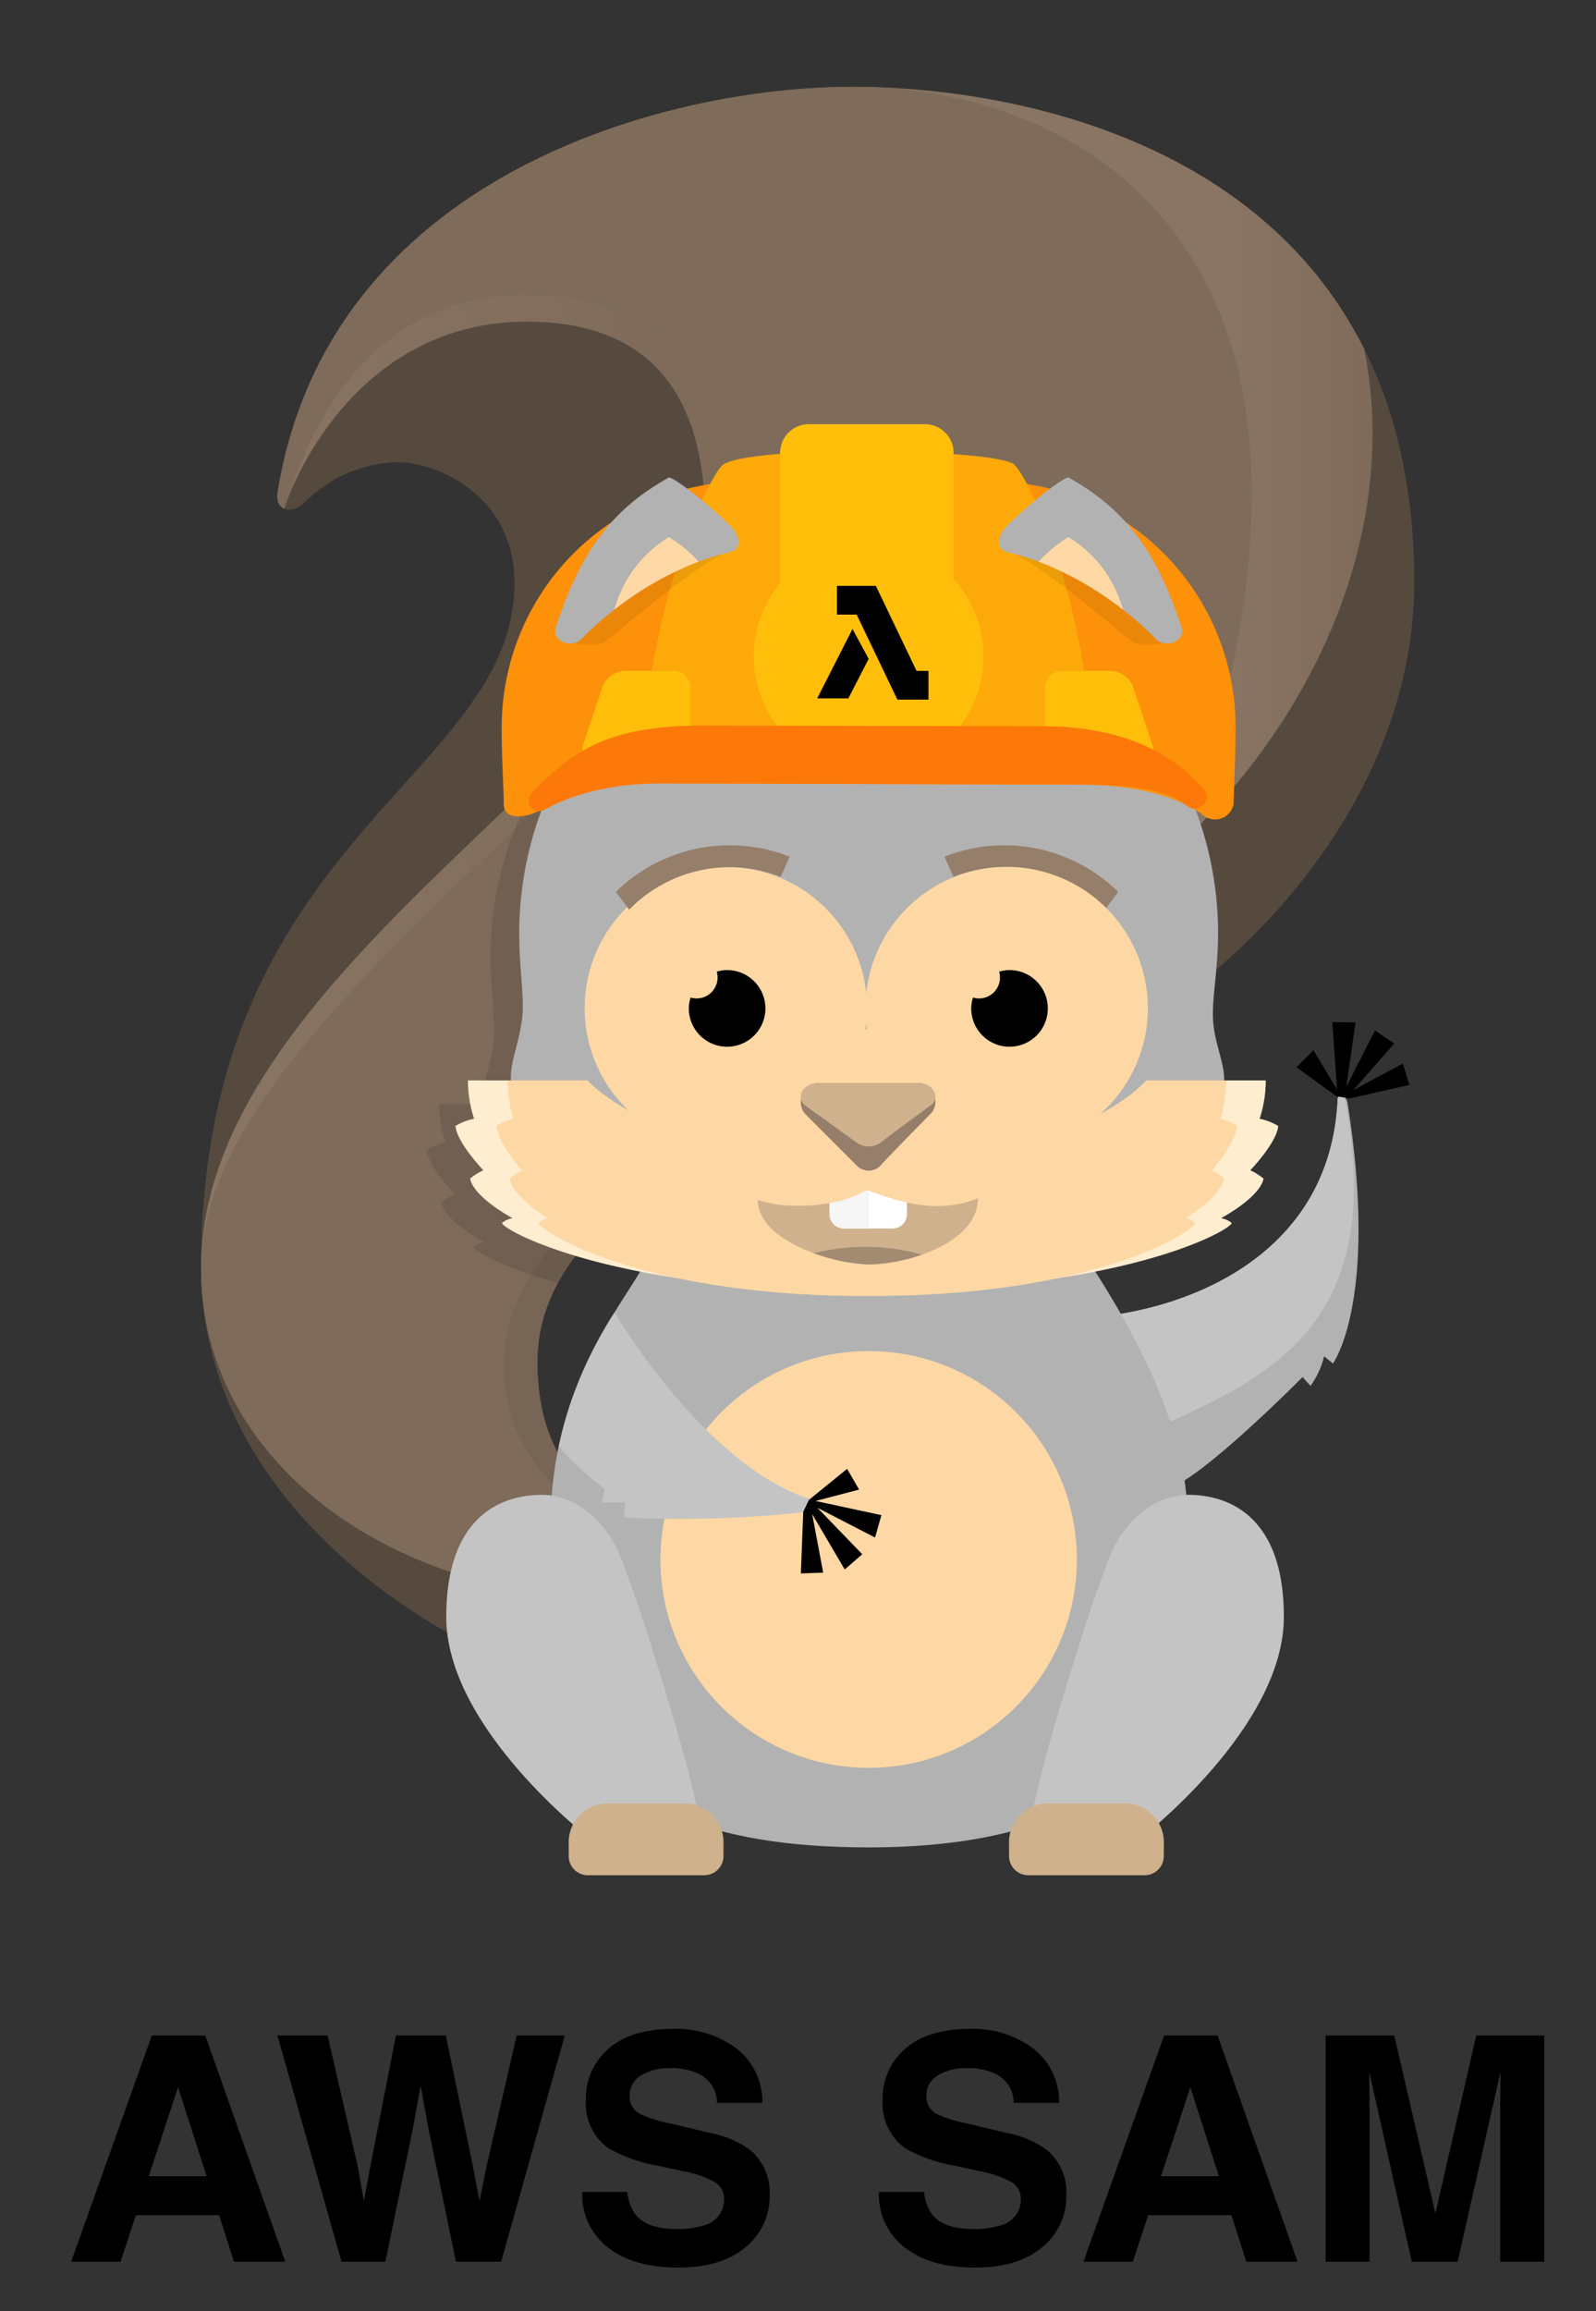 <svg viewBox="120.00 -5.12 184.00 266.24" xmlns="http://www.w3.org/2000/svg"><rect x="120.00" y="-5.12" width="184.00" height="266.24" fill="#333333" stroke="none"/><title>aws-sam.input.svg</title><defs><style>.cls-1{fill:#b2b2b2}.cls-8{fill:#c4c4c4}.cls-9{fill:#fed8a4}.cls-10{fill:#cfb18d}.cls-12{fill:#957e6a}.cls-15{fill:#febe0a}.cls-17{opacity:.071}.cls-18{fill:#040404}</style><linearGradient id="linear-gradient" x1="203.361" x2="278.24" y1="11121.406" y2="11121.406" gradientTransform="translate(0 -11067.41)" gradientUnits="userSpaceOnUse"><stop offset=".765" stop-color="#897564"/><stop offset="1" stop-color="#7e6b5a"/></linearGradient><linearGradient id="linear-gradient-2" x1="143.18" x2="264.288" y1="11159.003" y2="11159.003" gradientTransform="translate(0 -11067.41)" gradientUnits="userSpaceOnUse"><stop offset=".01" stop-color="#897564"/><stop offset=".459" stop-color="#7e6b5a"/></linearGradient></defs><g id="Layer_8" data-name="Layer 8"><path d="M248.563 146.33c11.037-1.654 25.015-8.369 25.658-25.014.37-.276.735-.46 1.105.46 3.68 22.99-1.656 30.166-1.656 30.166l-1.011-.828a9.81 9.81 0 0 1-1.566 3.404c-.365-.369-.918-1.012-.918-1.012s-9.566 9.656-14.163 12.23c-6.161-.459-19.212-17.64-7.449-19.406z" class="cls-1"/><g id="tail"><path id="Shape_14" fill="#56493e" d="M218.305 4.884c-21.703 0-60.359 10.27-66.286 46.651-.351 2.158 1.542 2.69 3.082 1.242a15.67 15.67 0 0 1 10.725-4.656c4.415 0 13.485 3.737 13.485 13.9 0 22.44-36.13 29.314-36.13 78.924 0 20.129 15.267 36.053 33.66 44.723 4.658 2.197 19.76-15.241 19.76-15.241s-14.662-1.05-14.662-18.708 25.436-28.378 38.573-28.378c26.512 0 62.54-27.749 62.54-61.434 0-48.193-43.042-57.023-64.747-57.023z" data-name="Shape 14"/><path id="Shape_14_copy_3" fill="url(#linear-gradient)" d="M277.257 35.042c-12.474-24.845-42.122-30.158-58.95-30.158-4.718 0-9.135 2.694-14.946 3.827l1.519 3.53s37.338 79.56 37.338 90.866c29.015-19.005 39.487-46.476 35.04-68.065z" data-name="Shape 14 copy 3"/><path id="Shape_14_copy_2" fill="url(#linear-gradient-2)" d="M218.305 4.884c-21.703 0-60.359 10.27-66.286 46.651-.166 1.025.174 1.683.742 1.938 2.024-6.031 10.097-21.538 27.964-21.538 15.954 0 20.578 10.53 20.578 23.09 0 24.275-58.123 50.577-58.123 85.919 0 20.128 17.79 34.318 38.548 37.313 5.097.734 14.873-7.83 14.873-7.83s-14.663-1.05-14.663-18.708 25.436-28.378 38.573-28.378c26.512 0 43.777-41.36 43.777-71.735.003-34.214-24.278-46.722-45.983-46.722z" data-name="Shape 14 copy 2"/><path id="Shape_14_copy" fill="#7e6b5a" d="M218.305 4.884c-21.703 0-60.359 10.27-66.286 46.651-.166 1.025.174 1.683.742 1.938 2.025-6.033 7.89-24.665 28.149-24.665 16.003 0 23.785 11.278 23.785 24.014 0 26.855-61.514 57.746-61.514 88.122 0 20.128 17.79 34.318 38.548 37.313 5.097.734 14.873-7.83 14.873-7.83s-14.663-1.05-14.663-18.708 25.436-28.378 38.573-28.378c26.512 0 43.777-41.36 43.777-71.735.002-34.214-24.279-46.722-45.984-46.722z" data-name="Shape 14 copy"/><path id="Shape_14_copy_4" fill="#776555" d="M216.65 122.157c-13.138 0-38.573 12.455-38.573 30.113 0 10.758 8.66 17.22 15.429 20.631 1.842-1.376 3.097-2.475 3.097-2.475s-14.663-1.05-14.663-18.708 25.436-28.378 38.573-28.378c5.528 0 1.734-1.183-3.863-1.183z" data-name="Shape 14 copy 4"/><path id="Ellipse_4_copy" d="M216.835 64.847a40.282 40.282 0 0 0-40.282 40.282c0 4.238.63 7.457.325 9.858-.387 3.047-1.392 4.939-1.281 7.11l-4.961-.002a14.306 14.306 0 0 0 .712 4.417 6.763 6.763 0 0 0-2.145.827c.153 1.932 3.217 5.104 3.217 5.104a6.97 6.97 0 0 0-1.532.966c.46 2.207 4.903 4.552 4.903 4.552a2.709 2.709 0 0 0-1.226.552c.018.391 3.105 2.312 9.743 4.157 6.61-12.202 25.492-19.332 36.204-19.332 11.585 0 24.987-5.298 36.406-14.075.108-1.25.198-2.613.198-4.135a40.282 40.282 0 0 0-40.281-40.28z" data-name="Ellipse 4 copy" opacity=".102"/></g><g id="body"><path id="Shape_5_copy" d="M275.143 121.868c-.036-.2-.052-.378-.075-.567-.282-.35-.564-.196-.845.015-.644 16.646-14.623 23.36-25.658 25.014-8.019 1.205-4.509 9.565.492 14.916 14.886-6.782 31.154-11.418 26.086-39.378z" class="cls-8" data-name="Shape 5 copy"/><path id="Shape_2" d="M256.88 169.534c0-9.46-5.361-20.181-11.351-29.325-6.1-9.312-44.987-11.473-50.61-.788-3.152 5.991-10.247 13.401-11.35 28.064-1.507 20.02-.945 40.202 36.577 40.202 44.618 0 36.733-31.368 36.733-38.153z" class="cls-1" data-name="Shape 2"/><circle id="Ellipse_1" cx="220.145" cy="174.519" r="24.003" class="cls-9" data-name="Ellipse 1"/><path id="Shape_3" d="M213.208 167.484c-7.968-2.508-16.63-12.065-22.36-21.424a46.652 46.652 0 0 0-6.422 15.415 31.696 31.696 0 0 0 5.291 4.906l-.316 1.575h2.681l-.158 1.735a130.961 130.961 0 0 0 20.811-.632c1.419-.314 1.578-.63.473-1.575z" class="cls-8" data-name="Shape 3"/><path id="Shape_4" d="M221.617 169.415l-7.588-1.632 5.013-1.312-1.379-2.39-4.415 3.587-.643 1.379-.276 7.082 2.574-.092-1.264-6.736 3.749 6.368 2.022-1.748-5.173-5.357 6.645 3.427.735-2.576z" data-name="Shape 4"/><path id="Shape_4_copy" d="M281.73 117.388l-5.697 3.061 4.698-5.364-2.211-1.503-3.314 6.506 1.068-7.427-2.679-.044.552 7.757-2.727-4.508-1.954 1.952 4.608 3.336 1.5.264 6.91-1.566-.754-2.464z" data-name="Shape 4 copy"/><path id="Shape_1" d="M191.313 173.692c-1.932-4.277-5.518-6.621-8.83-6.621s-11.035 1.241-11.035 14.07c0 12.83 16.554 25.52 16.554 25.52s12.415.828 12.415-2.483-7.173-26.21-9.104-30.486z" class="cls-8" data-name="Shape 1"/><path id="Shape_1_copy" d="M256.978 167.07c-3.31 0-6.897 2.346-8.829 6.622-1.93 4.278-9.103 27.177-9.103 30.487s12.415 2.484 12.415 2.484 16.553-12.692 16.553-25.521c0-12.83-7.725-14.071-11.036-14.071z" class="cls-8" data-name="Shape 1 copy"/><path id="Rounded_Rectangle_1" d="M249.709 202.622h-8.888a4.495 4.495 0 0 0-4.496 4.495l.006 1.57a2.209 2.209 0 0 0 2.207 2.207h13.428a2.209 2.209 0 0 0 2.207-2.207l.006-1.595a4.47 4.47 0 0 0-4.47-4.47z" class="cls-10" data-name="Rounded Rectangle 1"/><path id="Rounded_Rectangle_1_copy" d="M198.943 202.622h-8.887a4.495 4.495 0 0 0-4.496 4.494v.002l.006 1.57a2.208 2.208 0 0 0 2.208 2.206H201.2a2.208 2.208 0 0 0 2.207-2.207l.006-1.595a4.471 4.471 0 0 0-4.47-4.47z" class="cls-10" data-name="Rounded Rectangle 1 copy"/></g><g id="head"><path id="Ellipse_4" d="M259.855 112.404c-.153-2.55.573-5.675.573-10.033a40.282 40.282 0 0 0-80.565 0c0 4.237.631 7.456.326 9.859-.388 3.058-1.402 4.953-1.281 7.135.644 11.683 28.623 23.29 41.237 23.29 13.138 0 40.702-11.482 40.992-23.198.053-2.228-1.115-4.282-1.282-7.053z" class="cls-1" data-name="Ellipse 4"/><path id="Shape_6" fill="#ffedd0" d="M267.364 124.581a6.763 6.763 0 0 0-2.145-.827 14.306 14.306 0 0 0 .712-4.417c-3.521.002-10.213.002-10.213.002s-8.772 9.38-35.282 9.38h-.537c-26.508 0-35.741-9.38-35.741-9.38s-6.692 0-10.212-.002a14.336 14.336 0 0 0 .711 4.417 6.773 6.773 0 0 0-2.145.827c.153 1.932 3.218 5.105 3.218 5.105a6.92 6.92 0 0 0-1.533.966c.46 2.208 4.903 4.552 4.903 4.552a2.723 2.723 0 0 0-1.225.552c.037.793 12.64 7.863 41.947 7.863h.498c29.306 0 41.64-7.07 41.679-7.863a2.697 2.697 0 0 0-1.225-.552s4.444-2.344 4.902-4.552a6.942 6.942 0 0 0-1.532-.966s3.067-3.174 3.22-5.105z" data-name="Shape 6"/><path id="Ellipse_2_copy" d="M235.78 92.255a18.718 18.718 0 0 0-6.898 1.315l1.043 2.313a16.166 16.166 0 0 1 17.46 3.785l1.534-2.042a18.71 18.71 0 0 0-13.14-5.37z" class="cls-12" data-name="Ellipse 2 copy"/><path id="Ellipse_2_copy_2" d="M236.055 94.738a16.279 16.279 0 0 0-16.186 14.561 16.278 16.278 0 1 0 0 3.433 16.278 16.278 0 1 0 16.186-17.995z" class="cls-9" data-name="Ellipse 2 copy 2"/><path id="Ellipse_2_copy_2-2" d="M204.143 92.255a18.7 18.7 0 0 0-13.136 5.371l1.532 2.042a16.166 16.166 0 0 1 17.46-3.785l1.042-2.313a18.686 18.686 0 0 0-6.898-1.315z" class="cls-12" data-name="Ellipse 2 copy 2-2"/><path id="Ellipse_3" d="M236.385 106.627a4.358 4.358 0 0 0-1.198.186 2.405 2.405 0 0 1-3.013 2.975 4.368 4.368 0 0 0-.204 1.254 4.415 4.415 0 1 0 4.415-4.415z" data-name="Ellipse 3"/><path id="Ellipse_3_copy" d="M203.828 106.627a4.358 4.358 0 0 0-1.199.186 2.405 2.405 0 0 1-3.013 2.975 4.368 4.368 0 0 0-.203 1.254 4.415 4.415 0 1 0 4.415-4.415z" data-name="Ellipse 3 copy"/><path id="Shape_6_copy" d="M262.635 124.581a5.719 5.719 0 0 0-1.93-.827 15.73 15.73 0 0 0 .638-4.417c-3.169.002-9.193.002-9.193.002s-2.895 3.438-10.475 6.151c-4.94 1.769-11.872-12-21.29-12h-.483c-9.753 0-16.91 13.663-21.962 11.81-7.31-2.681-10.215-5.961-10.215-5.961s-6.023 0-9.193-.002a15.744 15.744 0 0 0 .64 4.417 5.73 5.73 0 0 0-1.932.827c.139 1.932 2.898 5.105 2.898 5.105a6.152 6.152 0 0 0-1.379.966c.413 2.208 4.414 4.552 4.414 4.552a2.324 2.324 0 0 0-1.103.552c.034.793 11.381 8.416 37.764 8.416h.449c26.383 0 37.488-7.623 37.524-8.416a2.314 2.314 0 0 0-1.105-.552s4.001-2.344 4.415-4.552a6.19 6.19 0 0 0-1.38-.966s2.76-3.174 2.898-5.105z" class="cls-9" data-name="Shape 6 copy"/></g><g id="cask"><path id="Rounded_Rectangle_3" fill="#fd9109" d="M234.125 50.318h-27.959a28.325 28.325 0 0 0-28.325 28.325c0 4.332.23 6.76.23 8.83s2.758 1.517 4 .827a30.113 30.113 0 0 1 14.071-3.173c7.726 0 40.695.138 48.42.138s12.279 2.07 14.072 3.45a2.163 2.163 0 0 0 3.586-1.242c0-1.104.23-5.463.23-8.83a28.325 28.325 0 0 0-28.322-28.325z" data-name="Rounded Rectangle 3"/><path id="Shape_9" fill="#fda90a" d="M236.976 48.431c-1.932-1.931-31.592-2.345-33.8.139s-8.966 18.485-8.828 33.798c7.035 0 37.66-1.105 51.455-.276-.136-16.692-6.897-31.73-8.827-33.66z" data-name="Shape 9"/><circle id="Ellipse_5" cx="220.145" cy="70.504" r="13.244" class="cls-15" data-name="Ellipse 5"/><path id="Rounded_Rectangle_5" d="M226.63 43.742h-13.382a3.31 3.31 0 0 0-3.31 3.31v21.521a3.31 3.31 0 0 0 3.31 3.311h13.382a3.311 3.311 0 0 0 3.311-3.31V47.051a3.313 3.313 0 0 0-3.312-3.31z" class="cls-15" data-name="Rounded Rectangle 5"/><path id="Rounded_Rectangle_4" d="M197.384 72.16h-5.104a2.97 2.97 0 0 0-2.775 1.702l-2.196 6.589a2.086 2.086 0 0 0 2.108 2.884h7.102a3.018 3.018 0 0 0 3.071-2.884v-6.589a1.986 1.986 0 0 0-2.206-1.702z" class="cls-15" data-name="Rounded Rectangle 4"/><path id="Rounded_Rectangle_4_copy" d="M252.775 80.45l-2.197-6.589a2.967 2.967 0 0 0-2.774-1.702H242.7a1.988 1.988 0 0 0-2.207 1.702v6.589a3.019 3.019 0 0 0 3.072 2.883h7.1a2.086 2.086 0 0 0 2.11-2.883z" class="cls-15" data-name="Rounded Rectangle 4 copy"/><path id="Rounded_Rectangle_3_copy" fill="#fc7909" d="M258.83 85.875c-1.064-1.191-5.852-7.337-18.544-7.337l-39.323-.078c-11.365 0-15.1 3.28-19.376 7.426-1.485 1.441-.069 2.966 1.173 2.277 1.241-.69 5.655-3.035 13.38-3.035s40.696.138 48.422.138 10.576 1.034 12.322 2.472c1.174.964 3.005-.678 1.946-1.863z" data-name="Rounded Rectangle 3 copy"/><path id="Shape_10" d="M225.664 72.16l-4.69-9.795h-4.483v3.311h2.275l4.69 9.794h3.587v-3.31h-1.379z" data-name="Shape 10"/><path id="Shape_11" d="M218.284 67.331l-4.07 8.001h3.587l2.345-4.552-1.862-3.449z" data-name="Shape 11"/><g id="Shape_13" class="cls-17" data-name="Shape 13"><path d="M236.055 58.318c4.047 1.379 14.21 10.53 14.854 10.714.644.185 3.908.138 4.37-.414.459-.552-16.649-12.23-19.224-10.3z" class="cls-18"/></g><path id="Shape_12" d="M256.196 67.055c-2.76-8.184-5.978-13.243-13.058-17.198-1.656.643-6.714 5.058-7.448 6.07-.738 1.012-.906 2.27.64 2.62 6.923 1.564 13.396 6.255 17.016 10.025.956.996 3.45.261 2.85-1.517z" class="cls-1" data-name="Shape 12"/><path id="Shape_12_copy" d="M243.184 56.754a14.727 14.727 0 0 0-3.429 2.828 37.542 37.542 0 0 1 9.698 5.517 14.07 14.07 0 0 0-6.27-8.345z" class="cls-9" data-name="Shape 12 copy"/><g id="Shape_13_copy" class="cls-17" data-name="Shape 13 copy"><path d="M185.014 68.619c.46.551 3.725.598 4.368.414s10.806-9.335 14.852-10.714c-2.574-1.932-19.68 9.747-19.22 10.3z" class="cls-18"/></g><path id="Shape_12_copy_2" d="M204.603 55.926c-.735-1.01-5.794-5.426-7.449-6.07-7.082 3.955-10.3 9.013-13.06 17.199-.598 1.777 1.896 2.513 2.853 1.517 3.621-3.77 10.093-8.461 17.013-10.025 1.548-.35 1.379-1.608.643-2.62z" class="cls-1" data-name="Shape 12 copy 2"/><path id="Shape_12_copy_2-2" d="M197.107 56.754a14.076 14.076 0 0 0-6.27 8.346 37.51 37.51 0 0 1 9.697-5.517 14.64 14.64 0 0 0-3.427-2.83z" class="cls-9" data-name="Shape 12 copy 2-2"/></g><g id="mouth"><path id="Shape_7" d="M219.961 131.985c-2.575 1.654-8.737 2.483-12.599 1.103 0 4.874 9.013 7.449 12.875 7.449 3.953 0 12.507-2.3 12.507-7.634-5.332 2.208-10.298-.183-12.783-.918z" class="cls-10" data-name="Shape 7"/><path id="Shape_7_copy" fill="#a38b72" d="M219.77 138.514a23.506 23.506 0 0 0-5.939.73 20.602 20.602 0 0 0 6.406 1.294 19.674 19.674 0 0 0 6.034-1.13 22.946 22.946 0 0 0-6.5-.894z" data-name="Shape 7 copy"/><path id="Rounded_Rectangle_2" fill="#fff" d="M219.961 131.985a12.442 12.442 0 0 1-4.322 1.477v1.282a1.654 1.654 0 0 0 1.654 1.654h5.61a1.655 1.655 0 0 0 1.656-1.654v-1.348c-1.899-.43-3.493-1.085-4.598-1.411z" data-name="Rounded Rectangle 2"/><path id="Rounded_Rectangle_2_copy" fill="#f6f6f6" d="M219.961 131.985a12.442 12.442 0 0 1-4.322 1.477v1.282a1.654 1.654 0 0 0 1.654 1.654h2.852v-4.354c-.059-.017-.128-.044-.184-.06z" data-name="Rounded Rectangle 2 copy"/></g><g id="nose"><path id="Shape_8" d="M226.032 119.66H214.26c-1.85 0-2.483 2.483-1.414 3.552l5.92 5.922a1.893 1.893 0 0 0 2.668.092c.643-.736 4.762-4.946 5.828-6.014 1.265-1.264.31-3.552-1.229-3.552z" class="cls-12" data-name="Shape 8"/><path id="Shape_8_copy" d="M226.032 119.662H214.26c-1.85 0-2.483 1.795-1.414 2.568l5.92 4.278a2.435 2.435 0 0 0 2.668.066c.643-.53 4.762-3.574 5.828-4.344 1.265-.914.31-2.568-1.229-2.568z" class="cls-10" data-name="Shape 8 copy"/></g></g><path d="M137.505 229.354h6.161l9.22 26.06h-5.905l-1.72-5.357h-9.596l-1.767 5.357h-5.696zm-.359 16.212h6.674l-3.292-10.254zm20.62-16.212l3.44 14.923.75 4.154.752-4.069 2.943-15.008h5.746l3.097 14.921.793 4.156.804-3.994 3.474-15.083h5.545l-7.332 26.06h-5.214l-3.147-15.24-.92-5.04-.919 5.04-3.147 15.24h-5.057l-7.39-26.06zm34.555 18.016a5.283 5.283 0 0 0 .993 2.67q1.354 1.609 4.64 1.608a9.968 9.968 0 0 0 3.195-.424 3.033 3.033 0 0 0 2.328-3.024 2.227 2.227 0 0 0-1.14-1.997 12.392 12.392 0 0 0-3.619-1.22l-2.82-.619a17.588 17.588 0 0 1-5.716-1.998 6.353 6.353 0 0 1-2.635-5.64 7.494 7.494 0 0 1 2.578-5.817q2.578-2.316 7.57-2.315a11.606 11.606 0 0 1 7.115 2.183 7.76 7.76 0 0 1 3.087 6.338h-5.233a3.731 3.731 0 0 0-2.102-3.342 7.212 7.212 0 0 0-3.245-.653 6.167 6.167 0 0 0-3.443.849 2.684 2.684 0 0 0-1.287 2.368 2.236 2.236 0 0 0 1.268 2.087 15.748 15.748 0 0 0 3.463 1.078l4.573 1.08a11.618 11.618 0 0 1 4.507 1.89 6.374 6.374 0 0 1 2.33 5.322 7.477 7.477 0 0 1-2.76 5.932q-2.762 2.36-7.8 2.36-5.148 0-8.096-2.325a7.69 7.69 0 0 1-2.948-6.39zm34.211 0a5.279 5.279 0 0 0 .993 2.67q1.354 1.609 4.639 1.608a9.97 9.97 0 0 0 3.195-.424 3.033 3.033 0 0 0 2.33-3.024 2.227 2.227 0 0 0-1.142-1.997 12.392 12.392 0 0 0-3.618-1.22l-2.821-.619a17.59 17.59 0 0 1-5.716-1.998 6.354 6.354 0 0 1-2.634-5.64 7.49 7.49 0 0 1 2.578-5.817q2.578-2.316 7.57-2.315a11.608 11.608 0 0 1 7.115 2.183 7.762 7.762 0 0 1 3.087 6.338h-5.233a3.73 3.73 0 0 0-2.103-3.342 7.208 7.208 0 0 0-3.244-.653 6.172 6.172 0 0 0-3.444.849 2.685 2.685 0 0 0-1.287 2.368 2.236 2.236 0 0 0 1.269 2.087 15.741 15.741 0 0 0 3.462 1.078l4.573 1.08a11.62 11.62 0 0 1 4.508 1.89 6.376 6.376 0 0 1 2.33 5.322 7.475 7.475 0 0 1-2.762 5.932q-2.76 2.36-7.8 2.36-5.145 0-8.094-2.325a7.692 7.692 0 0 1-2.95-6.39zm27.678-18.016h6.162l9.22 26.06h-5.906l-1.72-5.357h-9.596l-1.767 5.357h-5.695zm-.359 16.212h6.674l-3.292-10.254zm36.343-16.212h7.836v26.06h-5.074v-17.627q0-.76.017-2.13.018-1.37.018-2.113l-4.939 21.87h-5.292l-4.903-21.87q0 .743.018 2.112.017 1.371.017 2.131v17.627h-5.074v-26.06h7.924l4.744 20.49z"/></svg>